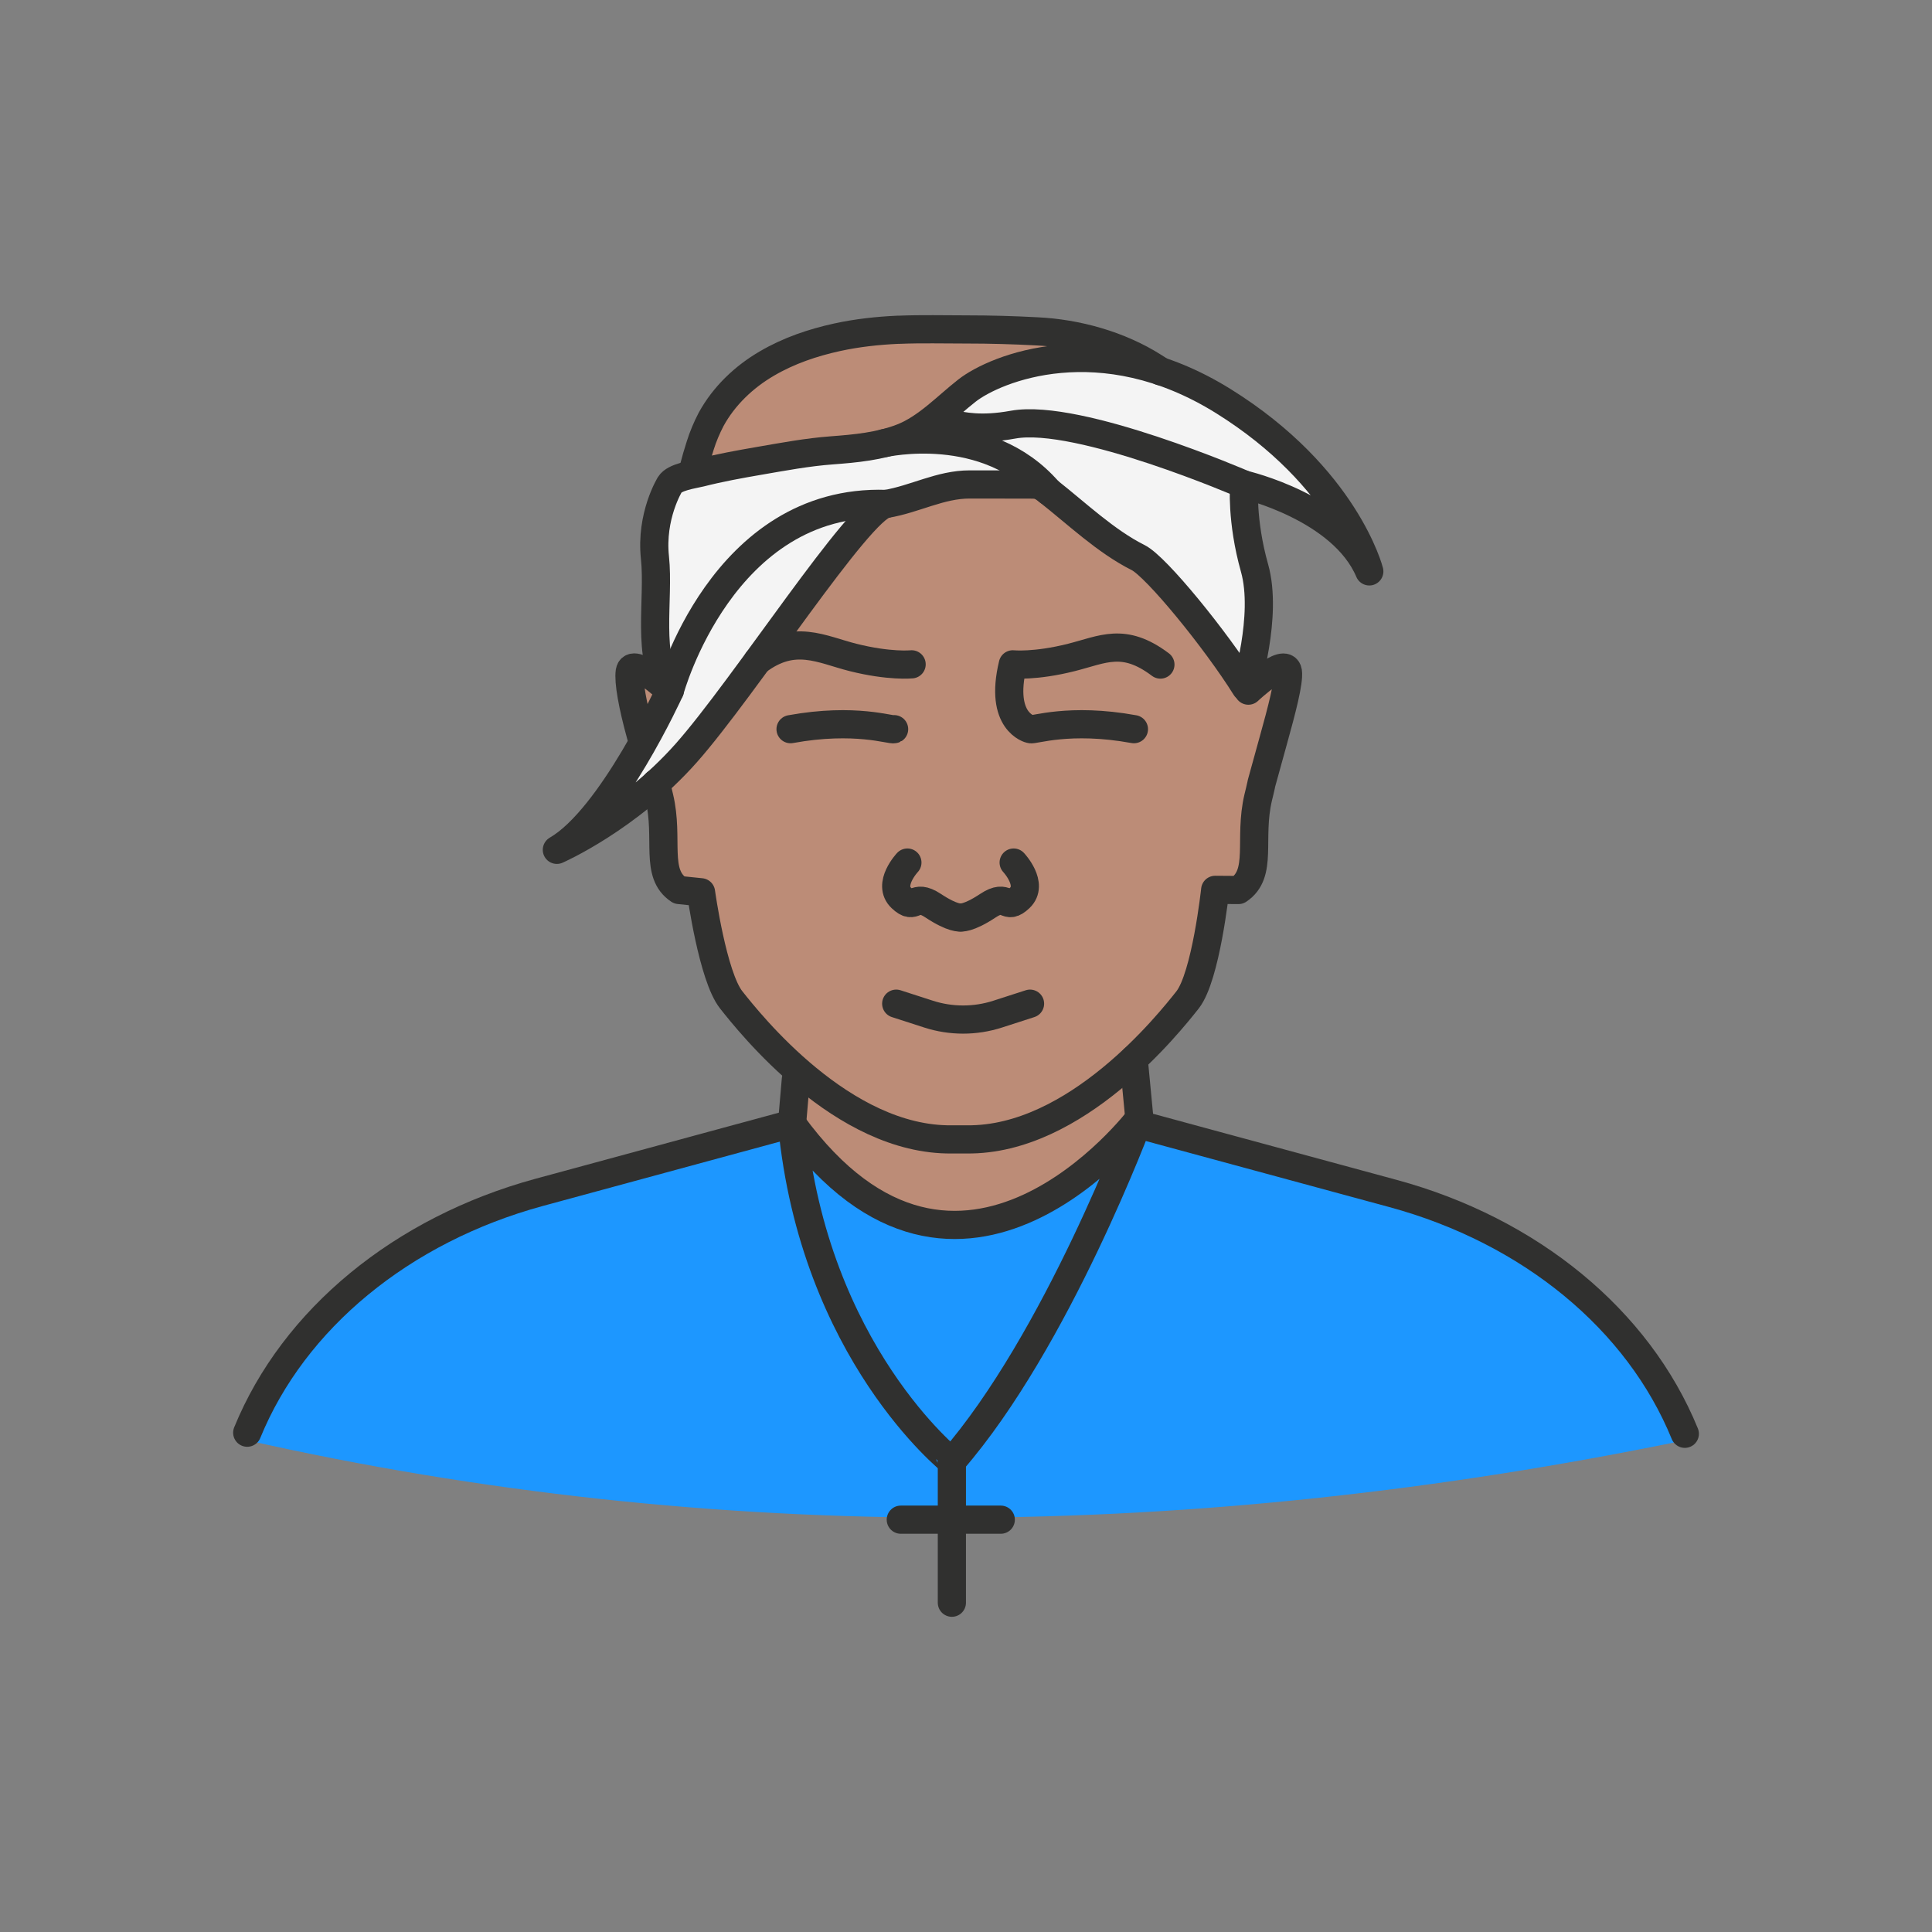 <?xml version="1.0" ?><svg style="enable-background:new 0 0 48 48;" version="1.1" viewBox="0 0 48 48" xml:space="preserve" xmlns="http://www.w3.org/2000/svg" xmlns:xlink="http://www.w3.org/1999/xlink"><rect x="0" y="0" width="48" height="48" fill="#808080" stroke="none"/><g id="Icons"><g><path d="M19.678,27.919c0,0-3.555,0.722-6.721,1.834    c-3.166,1.112-5.909,2.911-6.816,6.031c11.605,2.611,23.521,2.516,35.717,0    c0,0-2.394-5.215-7.838-6.292l-5.698-1.547C28.322,27.945,23.418,33.355,19.678,27.919z" style="fill:#1D97FF;"/><path d="M30.996,16.905c0,0,0.572-1.316,0.178-3.19    c-0.394-1.873-0.126-3.562-3.484-5.084c0,0,0.136-0.453-3.672-0.445    c-3.808,0.008-4.934,0.306-5.705,1.403s-1.08,2.05-1.08,2.05s-1.242,0.282-1.098,2.135    c0.144,1.853,0.433,3.33,0.433,3.33s-0.973-1.028-0.883,0c0.09,1.028,0.647,1.431,0.74,2.918    c0.093,1.487-0.316,2.006,1.016,2.286c0,0,0.015,2.459,2.389,4.298    c0.087,0.068,0.16,0.116,0.244,0.178l-0.172,0.008l-0.127,1.126c0,0,1.816,2.934,4.221,2.504    c2.405-0.43,4.328-2.477,4.328-2.477l-0.298-1.532l-0.046,0.002    c0.646-0.515,1.179-1.003,1.402-1.281c0.631-0.79,0.802-2.938,0.802-2.938s0.716,0.463,0.979-1.283    c0.263-1.746,0.464-2.421,0.611-3.015C31.918,17.303,32.239,16.032,30.996,16.905z" style="fill:#BC8C77;"/><path d="M16.874,11.88c0,0-0.639,0.029-0.616,1.688s0.173,3.158,0.173,3.158    l0.197,0.433c0,0-1.51,2.78-2.288,3.566c0,0,2.673-1.343,4.199-3.92    c1.525-2.578,3.194-4.107,3.194-4.107s0.483-0.308,1.852-0.661c1.369-0.352,2.25,0,2.25,0    s1.471,0.861,2.446,1.816s2.516,2.989,2.516,2.989s0.56-0.656,0.48-1.839    c0,0-0.347-1.666-0.356-2.316c-0.009-0.65-0.009-0.65-0.009-0.65s2.377,0.73,3.11,2.157    c0,0-1.161-2.899-4.051-4.476s-5.345-0.522-5.946-0.015c-0.601,0.507-1.641,1.32-2.71,1.422    C20.244,11.228,16.874,11.88,16.874,11.88z" style="fill:#F4F4F4;"/><path d="    M22.266,24.936l0.802,0.259c0.559,0.181,1.162,0.181,1.721,0l0.802-0.259" style="fill:none;stroke:#30302F;stroke-width:0.7;stroke-linecap:round;stroke-linejoin:round;stroke-miterlimit:10;"/><path d="    M23.864,22.794c0,0,0.184,0.037,0.681-0.293c0.498-0.33,0.433,0.147,0.79-0.192    c0.357-0.339-0.151-0.879-0.151-0.879" style="fill:none;stroke:#30302F;stroke-width:0.7;stroke-linecap:round;stroke-linejoin:round;stroke-miterlimit:10;"/><path d="    M22.544,21.43c0,0-0.508,0.54-0.151,0.879c0.357,0.339,0.292-0.137,0.79,0.192    c0.498,0.33,0.681,0.293,0.681,0.293" style="fill:none;stroke:#30302F;stroke-width:0.7;stroke-linecap:round;stroke-linejoin:round;stroke-miterlimit:10;"/><path d="    M17.232,11.639c0.062-0.24,0.088-0.322,0.165-0.57c0.07-0.225,0.163-0.442,0.271-0.651    c0.318-0.581,0.814-1.054,1.388-1.388c0.543-0.318,1.14-0.519,1.744-0.651    c0.496-0.108,1-0.163,1.504-0.186c0.008,0,0.023,0,0.031,0c0.558-0.023,1.124-0.008,1.682-0.008    c0.581,0,1.155,0.016,1.737,0.047c1,0.046,2.062,0.341,2.915,0.884    c0.054,0.031,0.108,0.07,0.155,0.101c0,0,0,0,0.008,0.008" style="fill:none;stroke:#30302F;stroke-width:0.7;stroke-linecap:round;stroke-linejoin:round;stroke-miterlimit:10;"/><path d="    M31.015,17.132v0.027c0,0,0.918-0.863,0.982-0.473c0.036,0.245-0.154,0.963-0.364,1.718    l-0.291,1.054c0,0.018-0.009,0.027-0.009,0.045c-0.027,0.109-0.045,0.209-0.073,0.309    c-0.245,1.036,0.127,1.89-0.491,2.3l-0.578-0.004c0,0-0.231,2.153-0.686,2.734    c-0.455,0.574-2.771,3.497-5.485,3.466h-0.375c-2.714,0.031-5.023-2.893-5.478-3.466    c-0.462-0.581-0.75-2.674-0.75-2.674l-0.545-0.056c-0.618-0.409-0.245-1.263-0.491-2.3    c-0.027-0.1-0.045-0.2-0.073-0.309c0-0.018-0.009-0.027-0.009-0.045" style="fill:none;stroke:#30302F;stroke-width:0.7;stroke-linecap:round;stroke-linejoin:round;stroke-miterlimit:10;"/><path d="    M16.601,17.135c0,0-0.892-0.839-0.955-0.448c-0.036,0.245,0.067,0.831,0.276,1.585" style="fill:none;stroke:#30302F;stroke-width:0.7;stroke-linecap:round;stroke-linejoin:round;stroke-miterlimit:10;"/><path d="    M16.643,12.038c0,0-0.482,0.778-0.371,1.816c0.111,1.038-0.222,2.483,0.371,3.298    c0,0-1.44,3.171-2.808,3.962c0,0,1.77-0.775,3.215-2.406c1.445-1.63,4.299-6.077,4.966-6.188    c0.716-0.119,1.345-0.485,2.077-0.484c0.5,0.001,0.999,0.001,1.499,0.002    c0.071,0,0.143,0,0.21,0.02c0.092,0.027,0.169,0.087,0.245,0.146    c0.704,0.553,1.427,1.247,2.232,1.65c0.445,0.222,1.927,2.038,2.668,3.224    c0,0,0.556-1.779,0.222-2.964c-0.334-1.186-0.259-2.075-0.259-2.075s2.437,0.563,3.11,2.157    c0,0-0.591-2.342-3.629-4.232c-3.039-1.89-5.659-0.815-6.368-0.259    c-0.51,0.399-0.997,0.928-1.608,1.167c-0.557,0.217-1.161,0.273-1.752,0.317    c-0.605,0.045-1.205,0.158-1.804,0.261c-0.488,0.084-0.977,0.173-1.457,0.295    C17.216,11.79,16.757,11.851,16.643,12.038z" style="fill:none;stroke:#30302F;stroke-width:0.7;stroke-linecap:round;stroke-linejoin:round;stroke-miterlimit:10;"/><path d="    M21.965,11.011c0,0,2.55-0.582,4.082,1.193" style="fill:none;stroke:#30302F;stroke-width:0.7;stroke-linecap:round;stroke-linejoin:round;stroke-miterlimit:10;"/><path d="    M16.643,17.152c0,0,1.295-4.77,5.373-4.632" style="fill:none;stroke:#30302F;stroke-width:0.7;stroke-linecap:round;stroke-linejoin:round;stroke-miterlimit:10;"/><path d="    M30.91,12.038c0,0-4.114-1.783-5.739-1.488c-1.625,0.295-1.73-0.443-2.367,0.298" style="fill:none;stroke:#30302F;stroke-width:0.7;stroke-linecap:round;stroke-linejoin:round;stroke-miterlimit:10;"/><path d="    M28.172,18.116c-1.609-0.294-2.512,0.039-2.573,0c0,0-0.783-0.17-0.436-1.611    c0,0,0.55,0.058,1.459-0.172c0.779-0.196,1.296-0.509,2.208,0.178" style="fill:none;stroke:#30302F;stroke-width:0.7;stroke-linecap:round;stroke-linejoin:round;stroke-miterlimit:10;"/><path d="    M18.82,16.421c0.912-0.687,1.591-0.284,2.37-0.088c0.91,0.229,1.459,0.172,1.459,0.172" style="fill:none;stroke:#30302F;stroke-width:0.7;stroke-linecap:round;stroke-linejoin:round;stroke-miterlimit:10;"/><path d="    M22.214,18.116c-0.061,0.039-0.963-0.294-2.573,0" style="fill:none;stroke:#30302F;stroke-width:0.7;stroke-linecap:round;stroke-linejoin:round;stroke-miterlimit:10;"/><path d="    M41.859,35.622c-1.155-2.832-3.837-5.043-7.246-5.969l-6.291-1.707l-0.156-1.631" style="fill:none;stroke:#30302F;stroke-width:0.7;stroke-linecap:round;stroke-linejoin:round;stroke-miterlimit:10;"/><path d="    M19.773,26.817l-0.095,1.101L13.388,29.626c-3.395,0.927-6.091,3.137-7.246,5.969" style="fill:none;stroke:#30302F;stroke-width:0.7;stroke-linecap:round;stroke-linejoin:round;stroke-miterlimit:10;"/><path d="    M19.678,27.919c4.186,5.734,8.631-0.133,8.631-0.133s-2.042,5.516-4.664,8.526    C23.645,36.311,20.219,33.602,19.678,27.919" style="fill:none;stroke:#30302F;stroke-width:0.7;stroke-linecap:round;stroke-linejoin:round;stroke-miterlimit:10;"/><line style="fill:none;stroke:#30302F;stroke-width:0.7;stroke-linecap:round;stroke-linejoin:round;stroke-miterlimit:10;" x1="23.649" x2="23.649" y1="36.264" y2="39.819"/><line style="fill:none;stroke:#30302F;stroke-width:0.7;stroke-linecap:round;stroke-linejoin:round;stroke-miterlimit:10;" x1="24.864" x2="22.38" y1="37.756" y2="37.756"/></g></g></svg>